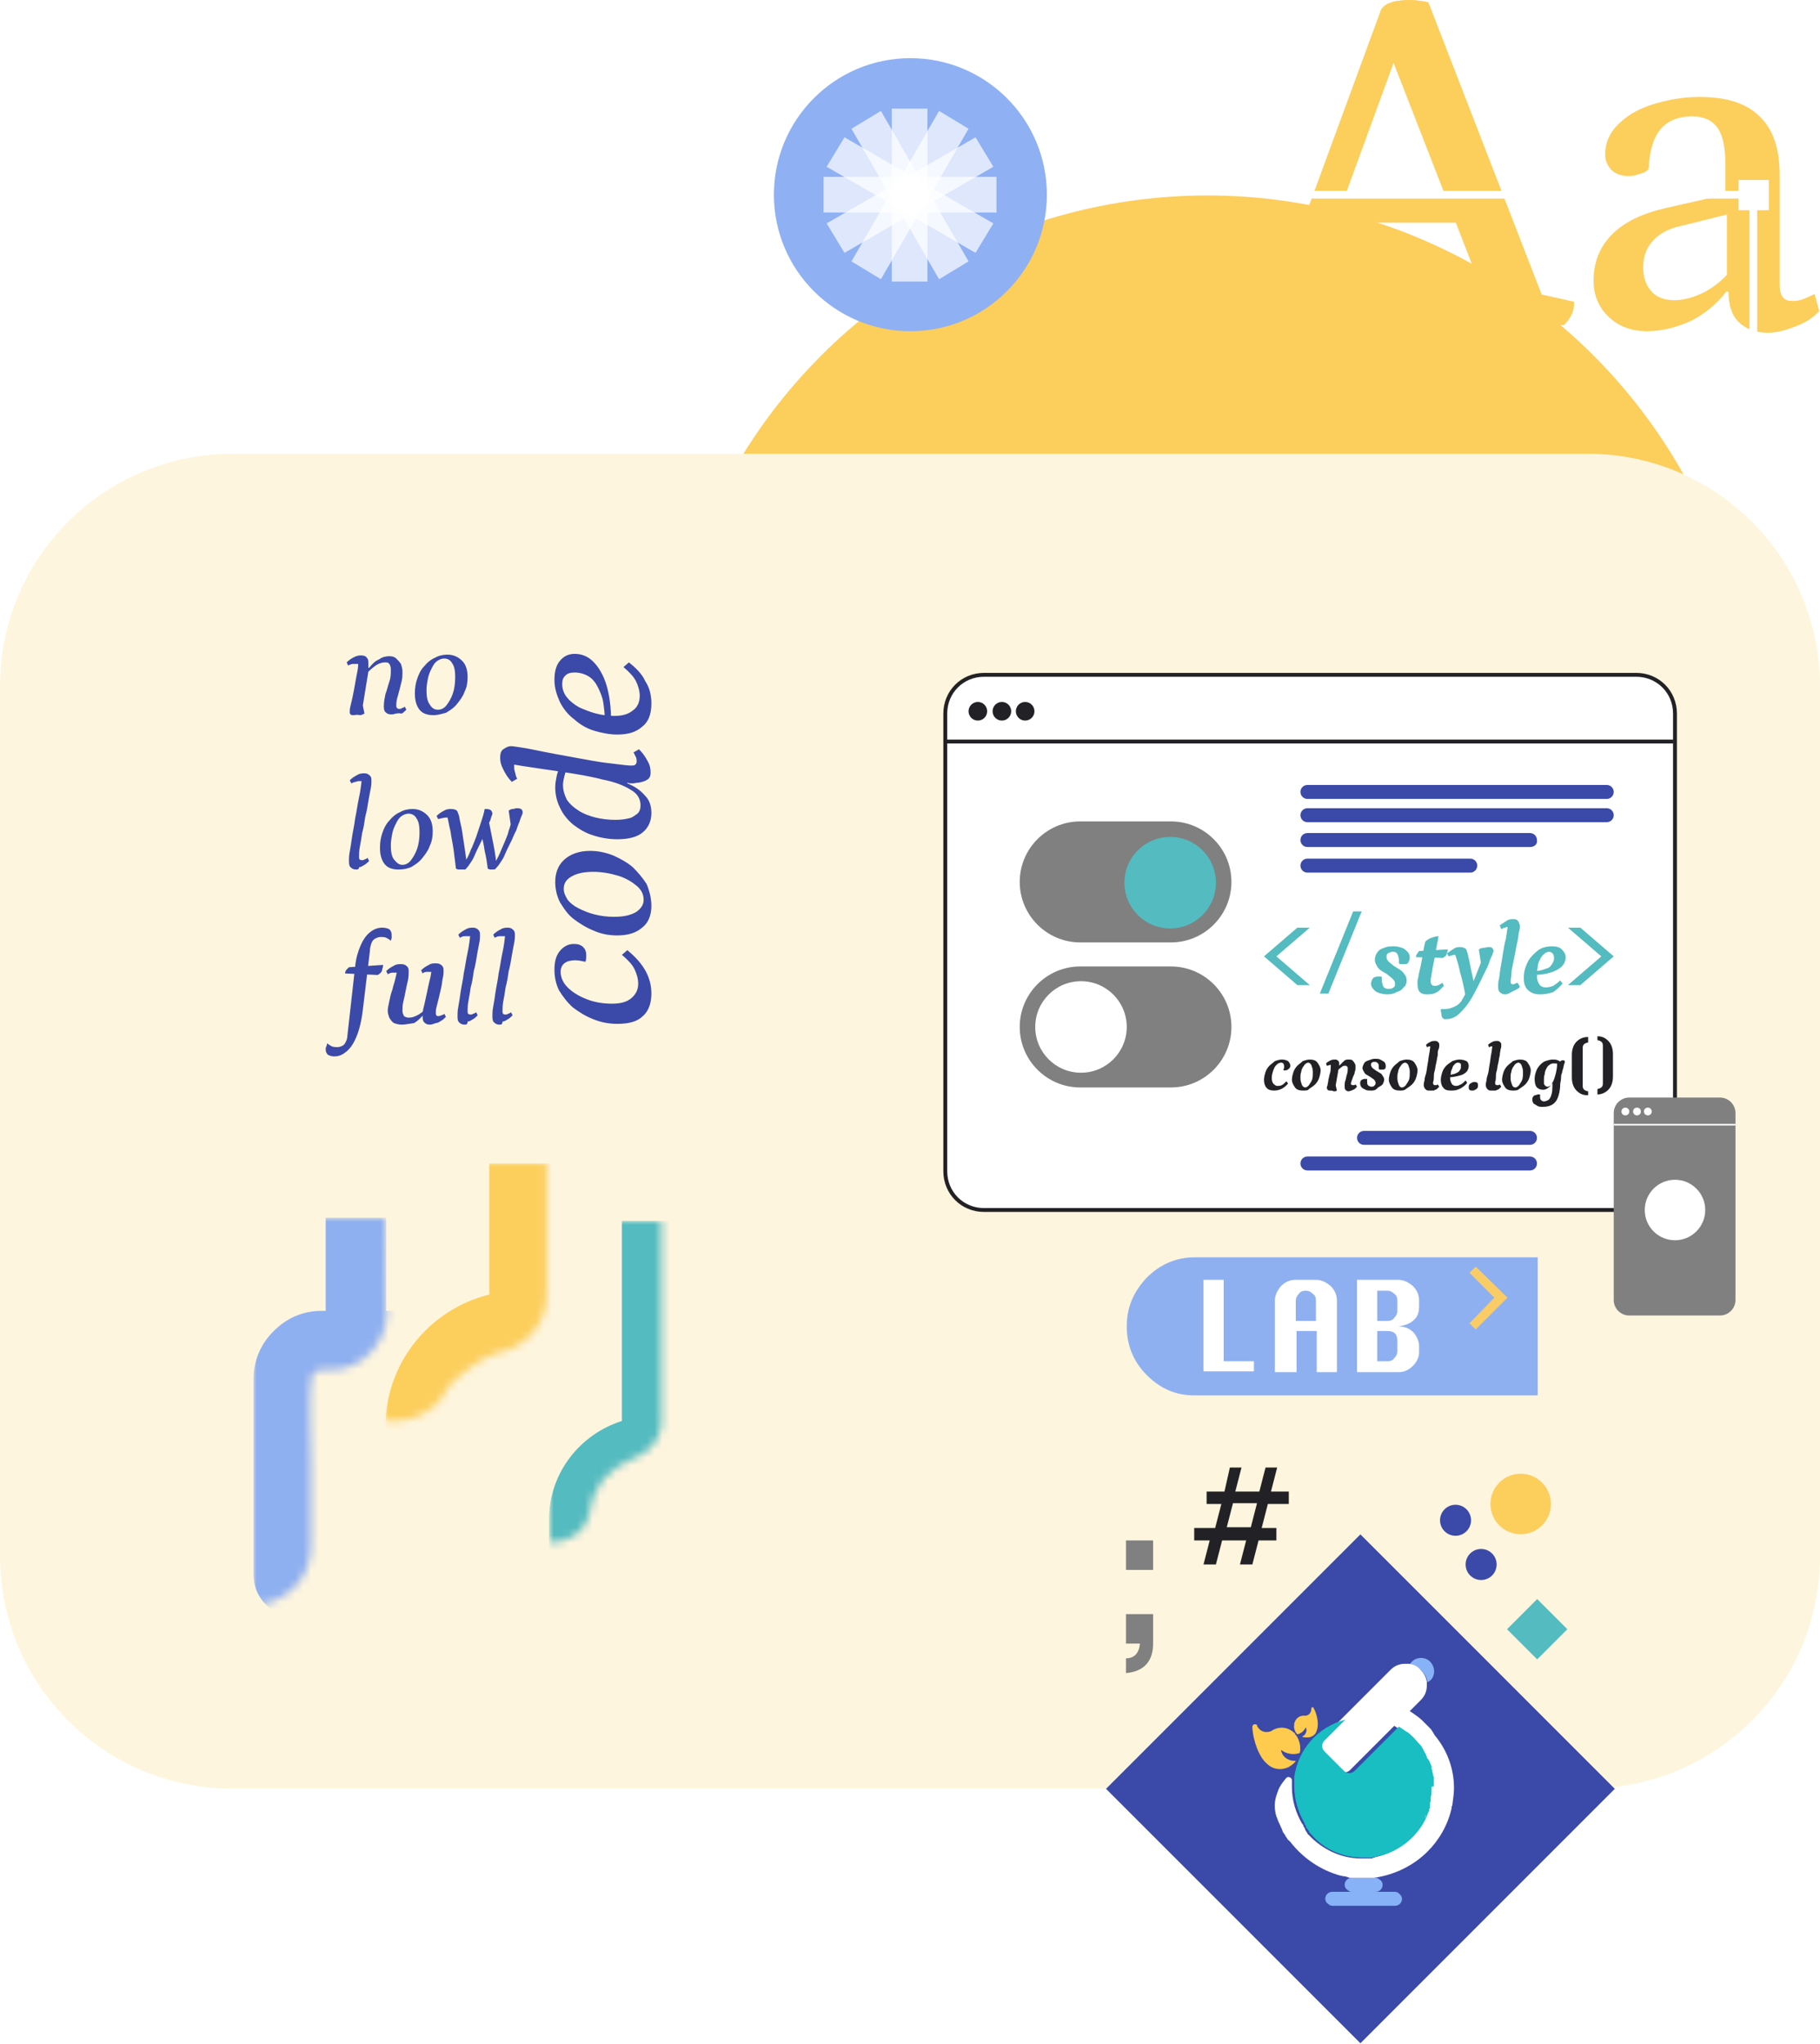 <?xml version="1.0" encoding="utf-8"?>
<!-- Generator: Adobe Illustrator 27.1.0, SVG Export Plug-In . SVG Version: 6.00 Build 0)  -->
<svg version="1.1" id="Calque_1" xmlns="http://www.w3.org/2000/svg" xmlns:xlink="http://www.w3.org/1999/xlink" x="0px" y="0px"
	 viewBox="0 0 234.7 263.5" style="enable-background:new 0 0 234.7 263.5;" xml:space="preserve">
<style type="text/css">
	.st0{fill:#FCCE5C;}
	.st1{fill:none;stroke:#FFFFFF;stroke-miterlimit:10;}
	.st2{fill:#FFFFFF;}
	.st3{fill:#8FB0F3;}
	.st4{opacity:0.7;fill:#FFFFFF;}
	.st5{opacity:0.2;fill:#FCCE5C;}
	.st6{fill:#FFFFFF;stroke:#222226;stroke-width:0.5;stroke-miterlimit:10;}
	.st7{fill:#3B49A8;}
	.st8{fill:#222226;}
	.st9{fill:none;stroke:#222226;stroke-width:0.5;stroke-miterlimit:10;}
	.st10{fill:#808080;}
	.st11{fill:none;stroke:#FFFFFF;stroke-width:0.2;stroke-miterlimit:10;}
	.st12{fill:#54BBC0;}
	.st13{fill:#8FB0F0;}
	.st14{fill:#FACC65;}
	.st15{filter:url(#Adobe_OpacityMaskFilter);}
	.st16{mask:url(#SVGID_1_);fill:#FCCE5C;}
	.st17{filter:url(#Adobe_OpacityMaskFilter_00000132068055424368521630000012100980848717414311_);}
	.st18{mask:url(#SVGID_00000064332344777514862970000003635060356827545007_);fill:#8FB0F0;}
	.st19{filter:url(#Adobe_OpacityMaskFilter_00000177445253883054165590000015425435976221942182_);}
	.st20{mask:url(#SVGID_00000021111295796199012290000009067736212476314802_);fill:#54BBC0;}
	.st21{fill:#FFCB4E;}
	.st22{fill:#87B2F7;}
	.st23{fill:#18BEC1;}
</style>
<g>
	<g>
		<path class="st0" d="M160.8,41.9c0-0.9,0.1-1.5,0.3-2c0.2-0.5,0.4-0.8,0.7-0.9l4.2-1.5l-2,2.1l14-38.1c0.1-0.4,0.4-0.7,0.9-1
			c0.5-0.2,1-0.4,1.5-0.4c0.5-0.1,1-0.1,1.4-0.1s0.8,0,1.2,0.1c0.4,0,0.8,0.1,1.2,0.2l15.2,39.2l-2.3-1.9l5.9,1.3
			c0,0.6-0.1,1.2-0.3,1.6c-0.2,0.4-0.5,0.9-1,1.4h-14.8c0-0.9,0.1-1.5,0.3-2c0.2-0.5,0.4-0.8,0.7-0.9l4.5-1.3l-0.5,1.7L178.7,5.5
			l2-0.1l-12.5,34.2l-0.3-2.2l6.3,1.4c0,0.6-0.1,1.2-0.3,1.6c-0.2,0.4-0.5,0.9-1.1,1.4H160.8z M170.9,28.7l0.8-3.6H188l0.9,3.6
			H170.9z"/>
		<path class="st0" d="M212.4,42.7c-2,0-3.6-0.6-4.9-1.8c-1.3-1.2-2-2.8-2-4.7c0-2.4,0.8-4.4,2.4-6c1.6-1.6,3.9-2.7,7-3.4l8.4-1.9
			l-0.8,0.8v-4.4c0-2.2-0.3-3.8-1-4.8c-0.7-1-1.8-1.5-3.3-1.5c-1.8,0-3.2,0.6-4.1,1.7c-0.9,1.1-1.4,2.8-1.5,5.1
			c-0.3,0.3-0.6,0.5-1.1,0.6c-0.5,0.2-1,0.3-1.5,0.3c-0.9,0-1.7-0.3-2.2-0.8c-0.5-0.5-0.8-1.2-0.8-2c0-1.4,0.5-2.7,1.6-3.8
			c1.1-1.1,2.5-2,4.4-2.6c1.9-0.6,3.9-1,6.2-1c3.4,0,6,0.8,7.7,2.5c1.7,1.6,2.6,4.1,2.6,7.5v14.1c0,0.8,0.1,1.3,0.4,1.7
			c0.3,0.4,0.7,0.5,1.3,0.5c0.5,0,1-0.1,1.5-0.3c0.5-0.2,0.9-0.4,1.3-0.6l0.6,2.2c-0.8,0.9-1.8,1.5-3.1,2s-2.4,0.8-3.5,0.8
			c-1.6,0-2.9-0.5-3.8-1.4c-0.9-0.9-1.3-2.2-1.3-3.9h-0.3c-1.2,1.6-2.8,2.9-4.6,3.8C216.2,42.2,214.3,42.7,212.4,42.7z M215.9,38.7
			c1.3,0,2.7-0.4,4-1.1c1.3-0.7,2.5-1.7,3.4-2.9l-0.6,1.5v-8.9l1,0.1l-6.8,1.7c-1.6,0.3-2.9,1-3.7,1.9c-0.9,0.9-1.3,2.1-1.3,3.5
			c0,1.3,0.4,2.4,1.1,3.1C213.6,38.3,214.6,38.7,215.9,38.7z"/>
	</g>
	<rect x="85.3" y="25.1" class="st1" width="140.8" height="140.8"/>
	<circle class="st0" cx="155.7" cy="95.6" r="70.4"/>
	<g>
		<rect x="83.4" y="23.2" class="st2" width="3.9" height="3.9"/>
	</g>
	<g>
		<rect x="224.2" y="23.2" class="st2" width="3.9" height="3.9"/>
	</g>
	<g>
		<circle class="st3" cx="117.4" cy="25.1" r="17.6"/>
		<g>
			<path class="st4" d="M119.6,14v11.2c0,0.6-0.2,1.1-0.7,1.6c-0.4,0.4-1,0.7-1.6,0.7c-0.6,0-1.1-0.2-1.6-0.7
				c-0.4-0.4-0.7-1-0.7-1.6V14H119.6z"/>
			<path class="st4" d="M124.9,16.6l-5.6,9.7c-0.3,0.5-0.7,0.9-1.3,1c-0.6,0.2-1.2,0.1-1.7-0.2c-0.5-0.3-0.9-0.8-1-1.4
				c-0.2-0.6-0.1-1.2,0.2-1.7l5.6-9.7L124.9,16.6z"/>
			<path class="st4" d="M128.1,21.5l-9.7,5.6c-0.5,0.3-1.1,0.4-1.7,0.2c-0.6-0.2-1.1-0.5-1.4-1c-0.3-0.5-0.4-1.1-0.2-1.7
				c0.2-0.6,0.5-1,1-1.3l9.7-5.6L128.1,21.5z"/>
			<path class="st4" d="M128.5,27.4h-11.2c-0.6,0-1.1-0.2-1.6-0.7c-0.4-0.4-0.7-1-0.7-1.6c0-0.6,0.2-1.1,0.7-1.6
				c0.4-0.4,1-0.7,1.6-0.7h11.2V27.4z"/>
			<path class="st4" d="M109.8,16.6l5.6,9.7c0.3,0.5,0.7,0.9,1.3,1c0.6,0.2,1.2,0.1,1.7-0.2c0.5-0.3,0.9-0.8,1-1.4
				c0.2-0.6,0.1-1.2-0.2-1.7l-5.6-9.7L109.8,16.6z"/>
			<path class="st4" d="M106.6,21.5l9.7,5.6c0.5,0.3,1.1,0.4,1.7,0.2c0.6-0.2,1.1-0.5,1.4-1c0.3-0.5,0.4-1.1,0.2-1.7
				c-0.2-0.6-0.5-1-1-1.3l-9.7-5.6L106.6,21.5z"/>
			<path class="st4" d="M106.2,27.4h11.2c0.6,0,1.1-0.2,1.6-0.7c0.4-0.4,0.7-1,0.7-1.6c0-0.6-0.2-1.1-0.7-1.6
				c-0.4-0.4-1-0.7-1.6-0.7h-11.2V27.4z"/>
			<path class="st4" d="M119.6,36.3V25.1c0-0.6-0.2-1.1-0.7-1.6c-0.4-0.4-1-0.7-1.6-0.7c-0.6,0-1.1,0.2-1.6,0.7
				c-0.4,0.4-0.7,1-0.7,1.6v11.2H119.6z"/>
			<path class="st4" d="M124.9,33.7l-5.6-9.7c-0.3-0.5-0.7-0.9-1.3-1c-0.6-0.2-1.2-0.1-1.7,0.2c-0.5,0.3-0.9,0.8-1,1.4
				c-0.2,0.6-0.1,1.2,0.2,1.7l5.6,9.7L124.9,33.7z"/>
			<path class="st4" d="M128.1,28.8l-9.7-5.6c-0.5-0.3-1.1-0.4-1.7-0.2c-0.6,0.2-1.1,0.5-1.4,1c-0.3,0.5-0.4,1.1-0.2,1.7
				c0.2,0.6,0.5,1,1,1.3l9.7,5.6L128.1,28.8z"/>
			<path class="st4" d="M109.8,33.7l5.6-9.7c0.3-0.5,0.7-0.9,1.3-1c0.6-0.2,1.2-0.1,1.7,0.2c0.5,0.3,0.9,0.8,1,1.4
				c0.2,0.6,0.1,1.2-0.2,1.7l-5.6,9.7L109.8,33.7z"/>
			<path class="st4" d="M106.6,28.8l9.7-5.6c0.5-0.3,1.1-0.4,1.7-0.2c0.6,0.2,1.1,0.5,1.4,1c0.3,0.5,0.4,1.1,0.2,1.7
				c-0.2,0.6-0.5,1-1,1.3l-9.7,5.6L106.6,28.8z"/>
		</g>
	</g>
	<g>
		<path class="st2" d="M204.7,230.6H30c-16.6,0-30-13.4-30-30V88.5c0-16.6,13.4-30,30-30h174.7c16.6,0,30,13.4,30,30v112.1
			C234.7,217.2,221.3,230.6,204.7,230.6z"/>
	</g>
	<path class="st5" d="M204.7,230.6H30c-16.6,0-30-13.4-30-30V88.5c0-16.6,13.4-30,30-30h174.7c16.6,0,30,13.4,30,30v112.1
		C234.7,217.2,221.3,230.6,204.7,230.6z"/>
	<path class="st6" d="M211,156h-84.1c-2.8,0-5-2.2-5-5V92c0-2.8,2.2-5,5-5H211c2.8,0,5,2.2,5,5v59C216,153.8,213.7,156,211,156z"/>
	<path class="st7" d="M45.6,92.2c-0.2,0-0.3,0-0.4-0.1c-0.1-0.1-0.1-0.2-0.1-0.3c0-0.2,0-0.4,0.1-0.8c0.1-0.4,0.2-0.8,0.3-1.3
		c0.1-0.5,0.2-1,0.3-1.6c0.1-0.6,0.2-1.1,0.3-1.6c0.1-0.5,0.1-1,0.1-1.4l0.4,0.6c0,0-0.1,0-0.2-0.1c-0.1,0-0.2,0-0.4,0
		c-0.2,0-0.3,0-0.5,0c-0.2,0-0.4,0.1-0.6,0.2l-0.2-0.4c0.3-0.3,0.6-0.5,1-0.7c0.4-0.2,0.7-0.2,0.9-0.2c0.3,0,0.6,0.1,0.7,0.3
		c0.2,0.2,0.2,0.4,0.2,0.7c0,0.1,0,0.2,0,0.3c0,0.1,0,0.2,0,0.3h0.1c0.4-0.5,0.8-0.9,1.3-1.1c0.4-0.3,0.9-0.4,1.3-0.4
		c0.4,0,0.7,0.1,0.9,0.3c0.2,0.2,0.4,0.4,0.6,0.7c0.1,0.3,0.2,0.6,0.2,1c0,0.4,0,0.8-0.1,1.2c-0.1,0.4-0.2,0.8-0.3,1.2
		c-0.1,0.4-0.2,0.7-0.3,1.1s-0.1,0.7-0.1,0.9c0,0.2,0.1,0.4,0.4,0.4c0.1,0,0.2,0,0.3-0.1c0.1,0,0.3-0.1,0.4-0.2l0.2,0.4
		c-0.2,0.2-0.4,0.4-0.6,0.5C51.4,91.9,51.2,92,51,92c-0.2,0.1-0.4,0.1-0.6,0.1c-0.3,0-0.5-0.1-0.7-0.3c-0.2-0.2-0.2-0.5-0.2-0.8
		c0-0.5,0.1-1,0.2-1.5c0.2-0.5,0.3-1,0.5-1.6c0.2-0.5,0.2-1.1,0.2-1.6c0-0.3-0.1-0.6-0.2-0.7c-0.1-0.2-0.3-0.2-0.6-0.2
		c-0.3,0-0.6,0.1-1,0.3c-0.3,0.2-0.7,0.5-1.1,0.9l-0.8,4.9l0-1l0.3,1.5c-0.2,0.1-0.4,0.2-0.6,0.2C46,92.1,45.8,92.2,45.6,92.2z
		 M55.9,92.2c-0.8,0-1.4-0.2-1.8-0.7c-0.4-0.5-0.6-1.2-0.6-2.1c0-0.7,0.1-1.3,0.3-1.9c0.2-0.6,0.5-1.2,0.9-1.6
		c0.4-0.5,0.9-0.9,1.4-1.1c0.5-0.3,1.1-0.4,1.6-0.4c0.8,0,1.4,0.3,1.9,0.8c0.5,0.5,0.7,1.2,0.7,2.1c0,0.7-0.1,1.3-0.4,1.9
		c-0.2,0.6-0.6,1.1-1,1.6c-0.4,0.5-0.9,0.8-1.4,1.1C57.1,92,56.5,92.2,55.9,92.2z M56.5,91.5c0.4,0,0.8-0.2,1.1-0.6
		c0.3-0.4,0.6-0.9,0.8-1.5c0.2-0.6,0.3-1.3,0.3-2.1c0-0.8-0.1-1.4-0.4-1.8c-0.2-0.4-0.6-0.6-1-0.6c-0.3,0-0.6,0.1-0.9,0.3
		c-0.3,0.2-0.5,0.5-0.7,0.9c-0.2,0.4-0.4,0.8-0.5,1.3c-0.1,0.5-0.2,1-0.2,1.6c0,0.8,0.1,1.4,0.4,1.8C55.7,91.3,56,91.5,56.5,91.5z
		 M45.9,112.1c-0.3,0-0.5-0.1-0.7-0.3c-0.2-0.2-0.2-0.5-0.2-0.9c0-0.2,0-0.6,0.1-1.1c0.1-0.5,0.2-1.2,0.3-1.9
		c0.1-0.7,0.3-1.5,0.4-2.4c0.2-0.9,0.3-1.8,0.5-2.7c0.2-0.9,0.3-1.8,0.4-2.7l0.3,0.7c-0.1,0-0.2-0.1-0.3-0.1c-0.1,0-0.2,0-0.3,0
		c-0.2,0-0.3,0-0.5,0.1c-0.2,0-0.4,0.1-0.6,0.2l-0.2-0.4c0.3-0.3,0.6-0.5,1-0.7c0.3-0.2,0.7-0.2,0.9-0.2c0.3,0,0.5,0.1,0.7,0.3
		c0.2,0.2,0.2,0.4,0.2,0.7c0,0.2,0,0.5-0.1,1c-0.1,0.5-0.2,1-0.3,1.6s-0.2,1.3-0.4,2c-0.1,0.7-0.2,1.4-0.4,2.1
		c-0.1,0.7-0.2,1.3-0.3,1.8c-0.1,0.5-0.1,1-0.1,1.3c0,0.3,0.1,0.4,0.4,0.4c0.1,0,0.2,0,0.3-0.1c0.1,0,0.3-0.1,0.4-0.2l0.2,0.4
		c-0.2,0.2-0.4,0.4-0.6,0.5c-0.2,0.1-0.4,0.3-0.7,0.3C46.3,112.1,46.1,112.1,45.9,112.1z M51.4,112.1c-0.8,0-1.4-0.2-1.8-0.7
		c-0.4-0.5-0.6-1.2-0.6-2.1c0-0.7,0.1-1.3,0.3-1.9c0.2-0.6,0.5-1.2,0.9-1.6c0.4-0.5,0.9-0.9,1.4-1.1c0.5-0.3,1.1-0.4,1.6-0.4
		c0.8,0,1.4,0.3,1.9,0.8c0.5,0.5,0.7,1.2,0.7,2.1c0,0.7-0.1,1.3-0.4,1.9c-0.2,0.6-0.6,1.1-1,1.6c-0.4,0.5-0.9,0.8-1.4,1.1
		C52.5,112,52,112.1,51.4,112.1z M51.9,111.5c0.4,0,0.8-0.2,1.1-0.6c0.3-0.4,0.6-0.9,0.8-1.5c0.2-0.6,0.3-1.3,0.3-2.1
		c0-0.8-0.1-1.4-0.4-1.8c-0.2-0.4-0.6-0.6-1-0.6c-0.3,0-0.6,0.1-0.9,0.3c-0.3,0.2-0.5,0.5-0.7,0.9c-0.2,0.4-0.4,0.8-0.5,1.3
		c-0.1,0.5-0.2,1-0.2,1.6c0,0.8,0.1,1.4,0.4,1.8C51.2,111.3,51.5,111.5,51.9,111.5z M59.4,112.1c-0.1,0-0.2,0-0.3,0
		c-0.1,0-0.2-0.1-0.3-0.1c-0.1-0.8-0.2-1.6-0.3-2.4c-0.1-0.8-0.3-1.6-0.4-2.4c-0.2-0.8-0.3-1.5-0.5-2.3l0.6,0.6
		c-0.1-0.1-0.3-0.1-0.6-0.1c-0.3,0-0.7,0.1-1.1,0.2l-0.2-0.4c0.3-0.3,0.6-0.5,1-0.7c0.3-0.2,0.7-0.2,0.9-0.2c0.3,0,0.6,0.1,0.7,0.2
		c0.1,0.1,0.2,0.4,0.3,0.7c0.1,0.7,0.3,1.3,0.4,2c0.1,0.7,0.2,1.4,0.3,2c0.1,0.7,0.2,1.4,0.3,2.1l-0.3,0c0.3-0.6,0.6-1.1,0.8-1.7
		c0.3-0.6,0.5-1.2,0.7-1.7c0.2-0.6,0.4-1.2,0.6-1.8c0.2-0.6,0.4-1.2,0.5-1.8c0.3,0,0.5,0,0.7,0.1c0.2,0.1,0.2,0.2,0.3,0.4
		c0,0.1,0,0.2-0.1,0.4c-0.1,0.2-0.1,0.5-0.3,0.8c-0.1,0.3-0.3,0.7-0.4,1.1c-0.2,0.4-0.4,0.8-0.6,1.3c-0.4,0.8-0.7,1.4-0.9,1.9
		c-0.2,0.5-0.5,0.9-0.7,1.2c-0.2,0.3-0.4,0.5-0.5,0.6C59.8,112.1,59.6,112.1,59.4,112.1z M63.5,112.1c-0.1,0-0.2,0-0.3,0
		c-0.1,0-0.2-0.1-0.3-0.1c-0.1-0.8-0.2-1.5-0.4-2.3c-0.1-0.8-0.3-1.6-0.5-2.4l0.9-2.1c0.2,1,0.4,2,0.6,3c0.2,1,0.4,2,0.5,3.1l-0.2,0
		c0.2-0.4,0.5-0.9,0.7-1.4c0.2-0.5,0.4-0.9,0.6-1.4c0.2-0.5,0.4-0.9,0.5-1.4c0.2-0.5,0.3-1,0.4-1.4l-0.1,0.9l-0.3-2.1
		c0.2-0.1,0.3-0.2,0.5-0.2c0.2,0,0.4-0.1,0.5-0.1c0.2,0,0.4,0,0.6,0.1c0.1,0.1,0.2,0.2,0.2,0.4c0,0.1,0,0.2-0.1,0.4
		c-0.1,0.2-0.2,0.5-0.3,0.8c-0.1,0.3-0.3,0.7-0.4,1.1c-0.2,0.4-0.4,0.8-0.6,1.3c-0.4,0.8-0.7,1.4-0.9,1.9c-0.2,0.5-0.5,0.9-0.7,1.2
		c-0.2,0.3-0.4,0.5-0.5,0.6C63.9,112.1,63.7,112.1,63.5,112.1z M43.1,136.2c-0.3,0-0.6-0.1-0.8-0.2c-0.2-0.2-0.3-0.4-0.3-0.7
		c0-0.1,0-0.3,0.1-0.4c0-0.1,0.1-0.3,0.1-0.4c0.2,0.2,0.4,0.3,0.6,0.4c0.2,0.1,0.5,0.1,0.7,0.1c0.3,0,0.5-0.1,0.7-0.2
		c0.2-0.1,0.3-0.3,0.4-0.5c0.1-0.2,0.2-0.5,0.2-0.8l1-8.9c0.1-1.1,0.4-2,0.7-2.7c0.3-0.7,0.7-1.3,1.2-1.7c0.5-0.4,1-0.6,1.6-0.6
		c0.4,0,0.7,0.1,0.9,0.2c0.2,0.2,0.3,0.4,0.3,0.7c0,0.1,0,0.3,0,0.4c0,0.1-0.1,0.3-0.1,0.4c-0.2-0.2-0.4-0.3-0.6-0.4
		c-0.2-0.1-0.5-0.1-0.7-0.1c-0.3,0-0.5,0.1-0.7,0.2c-0.2,0.1-0.4,0.3-0.5,0.6c-0.1,0.3-0.2,0.6-0.2,1l-0.9,7.5
		c-0.1,1-0.3,1.9-0.5,2.6c-0.2,0.7-0.5,1.4-0.8,1.9c-0.3,0.5-0.7,0.9-1,1.1C44,136.1,43.5,136.2,43.1,136.2z M48.7,125.7l-4.2-0.2
		c0-0.2,0.1-0.4,0.2-0.5c0.1-0.1,0.2-0.2,0.3-0.3l4.4-0.3c0,0.1,0,0.3-0.1,0.5c0,0.2-0.1,0.4-0.2,0.5
		C49,125.5,48.9,125.6,48.7,125.7z M51.8,132.1c-0.4,0-0.7-0.1-1-0.2c-0.3-0.2-0.4-0.4-0.6-0.7c-0.1-0.3-0.2-0.6-0.2-0.9
		c0-0.3,0.1-0.7,0.2-1.2c0.1-0.5,0.2-1,0.4-1.5c0.1-0.5,0.3-1,0.4-1.5c0.1-0.4,0.2-0.8,0.2-1.1l0.4,0.5c-0.1,0-0.1-0.1-0.2-0.1
		c-0.1,0-0.2,0-0.3,0c-0.2,0-0.4,0-0.5,0c-0.2,0-0.4,0.1-0.6,0.2l-0.2-0.4c0.3-0.3,0.6-0.5,1-0.7c0.3-0.2,0.6-0.2,0.9-0.2
		c0.4,0,0.6,0.1,0.8,0.3c0.2,0.2,0.2,0.4,0.2,0.7c0,0.3,0,0.6-0.1,1.1c-0.1,0.4-0.2,0.9-0.3,1.4c-0.1,0.5-0.2,1-0.3,1.4
		s-0.1,0.8-0.1,1.1c0,0.3,0.1,0.5,0.2,0.7c0.1,0.1,0.4,0.2,0.6,0.2c0.4,0,0.7-0.1,1.1-0.3c0.4-0.2,0.8-0.5,1.1-0.9l0.2,0.7h-0.4
		c-0.4,0.5-0.8,0.9-1.3,1.2C52.7,132,52.2,132.1,51.8,132.1z M55.4,132.1c-0.3,0-0.5-0.1-0.7-0.3c-0.2-0.2-0.2-0.5-0.2-0.9
		c0-0.2,0-0.5,0.1-0.9c0.1-0.4,0.2-0.8,0.3-1.3c0.1-0.5,0.2-0.9,0.3-1.4c0.1-0.5,0.2-0.9,0.3-1.3c0.1-0.4,0.1-0.8,0.2-1.1l0.4,0.5
		c-0.1,0-0.1-0.1-0.2-0.1c-0.1,0-0.2,0-0.4,0c-0.2,0-0.3,0-0.5,0c-0.2,0-0.4,0.1-0.5,0.2l-0.2-0.4c0.3-0.3,0.6-0.5,1-0.7
		c0.3-0.2,0.6-0.2,0.9-0.2c0.4,0,0.6,0.1,0.8,0.3c0.2,0.2,0.2,0.4,0.2,0.7c0,0.2,0,0.5-0.1,0.9c-0.1,0.4-0.1,0.8-0.2,1.2
		s-0.2,0.9-0.3,1.3c-0.1,0.4-0.2,0.8-0.3,1.2c-0.1,0.3-0.1,0.6-0.1,0.8c0,0.3,0.1,0.4,0.3,0.4c0.1,0,0.2,0,0.4-0.1
		c0.1,0,0.3-0.1,0.4-0.2l0.2,0.4c-0.2,0.2-0.4,0.4-0.6,0.5c-0.2,0.1-0.4,0.3-0.7,0.3C55.7,132.1,55.5,132.1,55.4,132.1z M59.9,132.1
		c-0.3,0-0.5-0.1-0.7-0.3c-0.2-0.2-0.2-0.5-0.2-0.9c0-0.2,0-0.6,0.1-1.1c0.1-0.5,0.2-1.2,0.3-1.9c0.1-0.7,0.3-1.5,0.4-2.4
		c0.2-0.9,0.3-1.8,0.5-2.7c0.2-0.9,0.3-1.8,0.4-2.7l0.3,0.7c-0.1,0-0.2-0.1-0.3-0.1c-0.1,0-0.2,0-0.3,0c-0.2,0-0.3,0-0.5,0
		c-0.2,0-0.4,0.1-0.6,0.2l-0.2-0.4c0.3-0.3,0.6-0.5,1-0.7c0.3-0.2,0.7-0.2,0.9-0.2c0.3,0,0.5,0.1,0.7,0.3c0.2,0.2,0.2,0.4,0.2,0.7
		c0,0.2,0,0.5-0.1,1c-0.1,0.5-0.2,1-0.3,1.6s-0.2,1.3-0.4,2c-0.1,0.7-0.2,1.4-0.4,2.1c-0.1,0.7-0.2,1.3-0.3,1.8
		c-0.1,0.5-0.1,1-0.1,1.3c0,0.3,0.1,0.4,0.4,0.4c0.1,0,0.2,0,0.3-0.1c0.1,0,0.3-0.1,0.4-0.2l0.2,0.4c-0.2,0.2-0.4,0.4-0.6,0.5
		c-0.2,0.1-0.4,0.3-0.7,0.3C60.3,132.1,60.1,132.1,59.9,132.1z M64.4,132.1c-0.3,0-0.5-0.1-0.7-0.3c-0.2-0.2-0.2-0.5-0.2-0.9
		c0-0.2,0-0.6,0.1-1.1c0.1-0.5,0.2-1.2,0.3-1.9c0.1-0.7,0.3-1.5,0.4-2.4c0.2-0.9,0.3-1.8,0.5-2.7c0.2-0.9,0.3-1.8,0.4-2.7l0.3,0.7
		c-0.1,0-0.2-0.1-0.3-0.1c-0.1,0-0.2,0-0.3,0c-0.2,0-0.3,0-0.5,0c-0.2,0-0.4,0.1-0.6,0.2l-0.2-0.4c0.3-0.3,0.6-0.5,1-0.7
		c0.3-0.2,0.7-0.2,0.9-0.2c0.3,0,0.5,0.1,0.7,0.3c0.2,0.2,0.2,0.4,0.2,0.7c0,0.2,0,0.5-0.1,1c-0.1,0.5-0.2,1-0.3,1.6
		c-0.1,0.6-0.2,1.3-0.4,2c-0.1,0.7-0.2,1.4-0.4,2.1c-0.1,0.7-0.2,1.3-0.3,1.8c-0.1,0.5-0.1,1-0.1,1.3c0,0.3,0.1,0.4,0.4,0.4
		c0.1,0,0.2,0,0.3-0.1c0.1,0,0.3-0.1,0.4-0.2l0.2,0.4c-0.2,0.2-0.4,0.4-0.6,0.5c-0.2,0.1-0.4,0.3-0.7,0.3
		C64.8,132.1,64.6,132.1,64.4,132.1z M84,128.1c0,1.3-0.4,2.3-1.1,2.9c-0.7,0.7-1.8,1-3.3,1c-1.1,0-2.1-0.2-3.1-0.6
		c-1-0.4-1.8-0.9-2.6-1.5c-0.7-0.6-1.3-1.4-1.8-2.2c-0.4-0.8-0.6-1.7-0.6-2.7c0-1,0.2-1.8,0.7-2.4c0.5-0.6,1.1-0.9,1.8-0.9
		c0.5,0,0.9,0.1,1.2,0.4c0.3,0.3,0.4,0.6,0.4,1.1c0,0.2,0,0.5-0.1,0.8c-0.5-0.1-0.9-0.2-1.3-0.2c-1.2,0-1.9,0.5-1.9,1.5
		c0,0.7,0.3,1.4,0.9,2c0.6,0.6,1.4,1.1,2.4,1.5c1,0.4,2.1,0.6,3.3,0.6c1.1,0,1.9-0.2,2.5-0.7c0.6-0.5,0.9-1.1,0.9-1.9
		c0-0.6-0.2-1.3-0.5-1.9c-0.3-0.6-0.9-1.2-1.6-1.8l0.7-0.6C83.1,124.3,84,126.1,84,128.1z M84,116.8c0,1.2-0.4,2.2-1.2,2.8
		c-0.8,0.7-1.9,1-3.2,1c-1.1,0-2.1-0.2-3-0.6c-1-0.4-1.8-0.9-2.6-1.5c-0.8-0.6-1.3-1.4-1.8-2.2c-0.4-0.8-0.6-1.7-0.6-2.6
		c0-1.2,0.4-2.2,1.2-2.9c0.8-0.7,1.9-1.1,3.3-1.1c1,0,2,0.2,3,0.6c0.9,0.4,1.8,0.9,2.5,1.5c0.7,0.7,1.3,1.4,1.8,2.2
		C83.8,115,84,115.9,84,116.8z M83,116c0-0.7-0.3-1.3-0.9-1.8c-0.6-0.5-1.4-1-2.4-1.3c-1-0.3-2.1-0.5-3.2-0.5
		c-1.2,0-2.1,0.2-2.8,0.6c-0.7,0.4-1,0.9-1,1.6c0,0.5,0.2,0.9,0.5,1.4c0.3,0.4,0.8,0.8,1.4,1.1c0.6,0.3,1.3,0.6,2.1,0.8
		c0.8,0.2,1.6,0.3,2.5,0.3c1.2,0,2.1-0.2,2.8-0.6C82.6,117.2,83,116.7,83,116z M84,104.8c0,1.1-0.4,1.9-1.1,2.5
		c-0.7,0.6-1.8,0.9-3.3,0.9c-1.1,0-2.2-0.2-3.1-0.5c-1-0.3-1.8-0.8-2.6-1.4c-0.7-0.6-1.3-1.3-1.7-2.2c-0.4-0.8-0.6-1.7-0.6-2.6
		c0-0.5,0.1-1,0.2-1.5c0.1-0.5,0.3-0.9,0.6-1.3l0.8,0.2c-0.2,0.4-0.3,0.7-0.4,1.1c-0.1,0.4-0.2,0.8-0.2,1.2c0,0.7,0.2,1.3,0.5,1.9
		c0.4,0.6,0.9,1,1.5,1.4c0.6,0.4,1.4,0.7,2.2,0.9c0.8,0.2,1.7,0.3,2.6,0.3c0.7,0,1.3-0.1,1.7-0.2c0.5-0.1,0.8-0.4,1.1-0.6
		c0.3-0.3,0.4-0.6,0.4-1.1c0-0.8-0.4-1.5-1.3-2c-0.8-0.5-2-1-3.6-1.3c-1.5-0.4-3.3-0.7-5.3-1c-2-0.3-4.2-0.6-6.6-1l0.6-0.7
		c-0.1,0.1-0.1,0.3-0.1,0.4c0,0.2,0,0.3,0,0.5c0,0.3,0,0.5,0.1,0.8c0.1,0.3,0.1,0.6,0.3,0.9l-0.7,0.4c-0.5-0.5-0.8-1-1.1-1.6
		c-0.3-0.6-0.4-1-0.4-1.5c0-0.5,0.1-0.9,0.4-1.1c0.3-0.2,0.6-0.4,1-0.4c0.3,0,0.8,0.1,1.5,0.2c0.7,0.1,1.6,0.3,2.6,0.5
		c1,0.2,2.1,0.4,3.2,0.6c1.1,0.2,2.2,0.4,3.3,0.6c1.1,0.2,2.1,0.3,2.9,0.4c0.9,0.1,1.5,0.2,2,0.2c0.2,0,0.4,0,0.5-0.1
		c0.1-0.1,0.2-0.2,0.2-0.4c0-0.2,0-0.4-0.1-0.6c-0.1-0.2-0.2-0.4-0.3-0.6l0.7-0.4c0.4,0.4,0.8,0.9,1.1,1.5c0.3,0.5,0.4,1,0.4,1.5
		c0,0.4-0.1,0.7-0.4,0.9c-0.3,0.2-0.6,0.3-1.1,0.4c-0.3,0-0.6,0.1-0.8,0.1c-0.3,0-0.5,0-0.7-0.1v0.1c1,0.4,1.7,0.9,2.3,1.6
		C83.8,103.2,84,104,84,104.8z M84,90.7c0,1.4-0.4,2.4-1.2,3c-0.8,0.7-1.8,1-3.2,1c-1,0-2-0.2-3-0.5c-1-0.3-1.8-0.8-2.6-1.5
		c-0.8-0.6-1.4-1.4-1.8-2.2c-0.4-0.9-0.7-1.8-0.7-2.8c0-1.1,0.2-1.9,0.7-2.5c0.5-0.6,1.1-0.9,1.9-0.9c0.9,0,1.7,0.3,2.4,1
		c0.7,0.7,1.3,1.7,1.7,3c0.4,1.3,0.6,2.9,0.6,4.7L78,92.9c0-0.8-0.1-1.6-0.2-2.3c-0.1-0.7-0.4-1.4-0.7-2c-0.3-0.6-0.7-1.1-1.2-1.4
		c-0.5-0.3-1.1-0.5-1.8-0.5c-0.5,0-0.9,0.1-1.2,0.4c-0.3,0.3-0.4,0.6-0.4,1.1c0,0.6,0.2,1.2,0.6,1.7c0.4,0.5,0.9,0.9,1.6,1.3
		c0.7,0.3,1.4,0.6,2.2,0.8c0.8,0.2,1.6,0.3,2.3,0.3c1,0,1.8-0.2,2.4-0.7c0.6-0.4,0.9-1.1,0.9-1.9c0-0.6-0.2-1.3-0.5-1.9
		c-0.3-0.6-0.9-1.2-1.6-1.8l0.7-0.6c0.9,0.7,1.7,1.5,2.1,2.4C83.8,88.7,84,89.7,84,90.7z"/>
	<path class="st8" d="M158.6,189.2h1.5l-0.8,3.1h3.1l0.8-3.1h1.5l-0.8,3.1h2.3v1.6h-2.7l-0.8,3.1h1.9v1.6h-2.3l-0.8,3.1h-1.6
		l0.8-3.1h-3.1l-0.8,3.1h-1.6l0.8-3.1H154v-1.6h2.7l0.8-3.1h-1.9v-1.6h2.3L158.6,189.2z M159,193.8l-0.8,3.1h3.1l0.8-3.1H159z"/>
	<g>
		<circle class="st8" cx="129.2" cy="91.7" r="1.2"/>
		<circle class="st8" cx="132.2" cy="91.7" r="1.2"/>
		<circle class="st8" cx="126.1" cy="91.7" r="1.2"/>
	</g>
	<line class="st9" x1="122" y1="95.6" x2="215.8" y2="95.6"/>
	<g>
		<path class="st10" d="M208.1,167.6v-24.1c0-1.1,0.9-2,2-2h11.7c1.1,0,2,0.9,2,2v24.1c0,1.1-0.9,2-2,2h-11.7
			C209,169.6,208.1,168.7,208.1,167.6z"/>
		<circle class="st2" cx="216" cy="156" r="3.9"/>
		<g>
			<circle class="st2" cx="211.1" cy="143.3" r="0.5"/>
			<circle class="st2" cx="212.5" cy="143.3" r="0.5"/>
			<circle class="st2" cx="209.6" cy="143.3" r="0.5"/>
		</g>
		<line class="st11" x1="208.1" y1="145" x2="223.8" y2="145"/>
	</g>
	<g>
		<path class="st10" d="M139.3,105.9H151c4.3,0,7.8,3.5,7.8,7.8v0c0,4.3-3.5,7.8-7.8,7.8h-11.7c-4.3,0-7.8-3.5-7.8-7.8v0
			C131.5,109.4,135,105.9,139.3,105.9z"/>
		<circle class="st12" cx="150.9" cy="113.8" r="5.9"/>
	</g>
	<g>
		<path class="st10" d="M151,140.2h-11.7c-4.3,0-7.8-3.5-7.8-7.8v0c0-4.3,3.5-7.8,7.8-7.8H151c4.3,0,7.8,3.5,7.8,7.8v0
			C158.8,136.7,155.3,140.2,151,140.2z"/>
		<g>
			<circle class="st2" cx="139.4" cy="132.4" r="5.9"/>
		</g>
	</g>
	<path class="st12" d="M163,123.3l4.3-3.7h1.6l-4.3,3.7l4.3,3.7h-1.6L163,123.3z M170.2,128.1l4.3-10.6h1.1l-4.3,10.6H170.2z
		 M178.9,128.2c-0.4,0-0.8-0.1-1.1-0.2c-0.3-0.1-0.6-0.3-0.7-0.5c-0.2-0.2-0.3-0.4-0.3-0.7c0-0.2,0.1-0.4,0.2-0.6s0.4-0.3,0.7-0.3
		c0.1,0,0.2,0,0.3,0c0.1,0,0.2,0,0.2,0.1c0,0.1,0,0.1,0,0.2s0,0.1,0,0.2c0,0.3,0.1,0.6,0.2,0.8s0.4,0.3,0.7,0.3
		c0.3,0,0.5-0.1,0.6-0.2c0.2-0.1,0.2-0.3,0.2-0.5c0-0.2-0.1-0.4-0.3-0.6c-0.2-0.2-0.4-0.3-0.6-0.5s-0.5-0.3-0.8-0.5
		c-0.3-0.2-0.5-0.4-0.6-0.6s-0.3-0.5-0.3-0.8c0-0.4,0.1-0.7,0.3-1c0.2-0.3,0.5-0.5,0.9-0.6c0.4-0.2,0.8-0.2,1.3-0.2
		c0.4,0,0.7,0.1,1,0.2c0.3,0.1,0.5,0.3,0.7,0.5c0.2,0.2,0.3,0.5,0.3,0.8c0,0.2-0.1,0.4-0.2,0.6s-0.3,0.2-0.6,0.2c-0.1,0-0.2,0-0.3,0
		c-0.1,0-0.2,0-0.3-0.1c0-0.1,0-0.1,0-0.2c0-0.1,0-0.1,0-0.2c0-0.3-0.1-0.6-0.2-0.8c-0.1-0.2-0.3-0.3-0.6-0.3
		c-0.2,0-0.4,0.1-0.6,0.2c-0.2,0.1-0.2,0.3-0.2,0.5c0,0.2,0.1,0.4,0.3,0.6c0.2,0.2,0.4,0.3,0.6,0.5c0.3,0.2,0.5,0.3,0.8,0.5
		c0.3,0.2,0.5,0.4,0.6,0.6c0.2,0.2,0.3,0.5,0.3,0.8c0,0.3-0.1,0.7-0.4,0.9c-0.2,0.3-0.5,0.5-0.9,0.6
		C179.8,128.1,179.3,128.2,178.9,128.2z M186.1,123.5l-3.5-0.1c0-0.2,0.1-0.4,0.2-0.5c0.1-0.2,0.2-0.3,0.3-0.3l3.6-0.2
		c0,0.1,0,0.3-0.1,0.4c0,0.2-0.1,0.3-0.2,0.5C186.3,123.3,186.2,123.4,186.1,123.5z M184,128.2c-0.4,0-0.7-0.1-0.9-0.3
		c-0.2-0.2-0.3-0.5-0.3-1c0-0.1,0-0.2,0-0.3s0-0.3,0.1-0.6c0-0.2,0.1-0.6,0.2-1c0.1-0.4,0.2-0.9,0.3-1.5c0.1-0.6,0.2-1.3,0.4-2.1
		c0.2-0.2,0.5-0.4,0.8-0.5c0.3-0.1,0.6-0.2,0.9-0.2c-0.1,0.8-0.3,1.5-0.4,2.2c-0.1,0.6-0.2,1.2-0.3,1.6c-0.1,0.5-0.1,0.8-0.2,1.1
		c0,0.3-0.1,0.5-0.1,0.7c0,0.2,0,0.3,0,0.3c0,0.3,0.2,0.5,0.5,0.5c0.2,0,0.3,0,0.5-0.1c0.2-0.1,0.4-0.2,0.5-0.3l0.2,0.4
		c-0.2,0.2-0.4,0.4-0.6,0.6c-0.2,0.2-0.5,0.3-0.7,0.4C184.5,128.2,184.3,128.2,184,128.2z M186.4,131.4c-0.1,0-0.2,0-0.3-0.1
		s-0.2-0.2-0.2-0.4c0-0.2-0.1-0.4-0.1-0.8c0.5,0,0.9,0,1.2-0.1c0.3-0.1,0.6-0.2,0.9-0.4c0.3-0.2,0.5-0.4,0.7-0.8
		c0.2-0.3,0.4-0.7,0.6-1.2l-0.2,0.9c-0.2-1.1-0.4-2.1-0.7-3.1c-0.2-1-0.5-1.9-0.8-2.8l0.7,0.6c-0.1,0-0.1-0.1-0.2-0.1
		c-0.1,0-0.2,0-0.3,0c-0.3,0-0.6,0.1-0.9,0.2l-0.2-0.4c0.3-0.2,0.6-0.4,0.9-0.6s0.6-0.2,0.8-0.2c0.3,0,0.5,0.1,0.7,0.2
		c0.1,0.1,0.2,0.4,0.3,0.8c0.1,0.4,0.2,0.9,0.3,1.4c0.1,0.5,0.2,1,0.3,1.4s0.2,1,0.3,1.5l-0.8,0.4c0.3-0.5,0.5-1,0.7-1.5
		s0.4-1,0.6-1.5s0.4-1,0.5-1.6l-0.2,1.1l-0.3-1.9c0.2-0.1,0.3-0.2,0.6-0.2s0.4-0.1,0.6-0.1c0.2,0,0.4,0,0.5,0.1s0.2,0.2,0.2,0.4
		c0,0.1,0,0.1-0.1,0.3c0,0.1-0.1,0.3-0.2,0.5s-0.2,0.5-0.3,0.8c-0.1,0.3-0.3,0.7-0.5,1.1c-0.5,1-0.9,1.9-1.3,2.6
		c-0.4,0.8-0.8,1.4-1.2,1.9s-0.8,0.9-1.2,1.2C187.3,131.3,186.9,131.4,186.4,131.4z M194.1,128.2c-0.3,0-0.5-0.1-0.7-0.3
		s-0.2-0.4-0.2-0.8c0-0.2,0-0.5,0.1-0.9c0.1-0.4,0.1-0.9,0.2-1.4s0.2-1.1,0.3-1.8c0.1-0.6,0.2-1.3,0.4-2c0.1-0.7,0.2-1.3,0.3-2
		l0.6,0.6c-0.1,0-0.1-0.1-0.2-0.1c-0.1,0-0.2,0-0.3,0c-0.2,0-0.3,0-0.5,0.1c-0.2,0-0.3,0.1-0.5,0.2l-0.2-0.5
		c0.3-0.2,0.6-0.4,0.9-0.6s0.6-0.2,0.9-0.2c0.3,0,0.5,0.1,0.6,0.3c0.1,0.2,0.2,0.4,0.2,0.6c0,0.1,0,0.4-0.1,0.7
		c-0.1,0.3-0.1,0.8-0.2,1.2s-0.2,1-0.3,1.5c-0.1,0.5-0.2,1-0.3,1.5c-0.1,0.5-0.2,0.9-0.2,1.3s-0.1,0.7-0.1,0.9
		c0,0.3,0.1,0.4,0.3,0.4c0.1,0,0.2,0,0.3-0.1c0.1,0,0.2-0.1,0.3-0.1l0.3,0.5c-0.1,0.2-0.3,0.3-0.5,0.4c-0.2,0.1-0.4,0.2-0.6,0.3
		C194.4,128.2,194.2,128.2,194.1,128.2z M198.6,128.2c-0.7,0-1.2-0.2-1.6-0.6c-0.4-0.4-0.5-0.9-0.5-1.6c0-0.5,0.1-1,0.3-1.5
		s0.4-0.9,0.8-1.3s0.7-0.7,1.1-0.9s0.9-0.3,1.4-0.3c0.6,0,1,0.1,1.3,0.4s0.5,0.6,0.5,1c0,0.5-0.2,0.9-0.5,1.2
		c-0.3,0.3-0.8,0.6-1.5,0.8c-0.6,0.2-1.4,0.3-2.3,0.3l0-0.5c0.4,0,0.7,0,1.1-0.1s0.6-0.2,0.9-0.3s0.4-0.3,0.6-0.6s0.2-0.5,0.2-0.8
		c0-0.2-0.1-0.4-0.2-0.5c-0.1-0.1-0.3-0.2-0.4-0.2c-0.2,0-0.5,0.1-0.7,0.3c-0.2,0.2-0.4,0.4-0.5,0.7c-0.2,0.3-0.3,0.6-0.3,1
		c-0.1,0.4-0.1,0.7-0.1,1.1c0,0.5,0.1,0.8,0.3,1.1c0.2,0.3,0.5,0.4,0.9,0.4c0.3,0,0.6-0.1,0.9-0.2c0.3-0.2,0.6-0.4,0.9-0.7l0.3,0.4
		c-0.4,0.5-0.8,0.8-1.2,1.1C199.7,128.1,199.2,128.2,198.6,128.2z M208.1,123.3l-4.3,3.7h-1.6l4.3-3.7l-4.3-3.7h1.6L208.1,123.3z"/>
	<path class="st7" d="M207.2,103h-38.6c-0.5,0-0.9-0.4-0.9-0.9l0,0c0-0.5,0.4-0.9,0.9-0.9h38.6c0.5,0,0.9,0.4,0.9,0.9l0,0
		C208.1,102.6,207.7,103,207.2,103z"/>
	<path class="st7" d="M207.2,106h-38.6c-0.5,0-0.9-0.4-0.9-0.9l0,0c0-0.5,0.4-0.9,0.9-0.9h38.6c0.5,0,0.9,0.4,0.9,0.9l0,0
		C208.1,105.6,207.7,106,207.2,106z"/>
	<path class="st7" d="M197.3,109.2h-28.7c-0.5,0-0.9-0.4-0.9-0.9l0,0c0-0.5,0.4-0.9,0.9-0.9h28.7c0.5,0,0.9,0.4,0.9,0.9l0,0
		C198.3,108.8,197.9,109.2,197.3,109.2z"/>
	<path class="st7" d="M189.6,112.5h-21c-0.5,0-0.9-0.4-0.9-0.9v0c0-0.5,0.4-0.9,0.9-0.9h21c0.5,0,0.9,0.4,0.9,0.9v0
		C190.5,112.1,190.1,112.5,189.6,112.5z"/>
	<path class="st7" d="M168.6,149.1h28.7c0.5,0,0.9,0.4,0.9,0.9v0c0,0.5-0.4,0.9-0.9,0.9h-28.7c-0.5,0-0.9-0.4-0.9-0.9v0
		C167.7,149.5,168.1,149.1,168.6,149.1z"/>
	<path class="st7" d="M175.9,145.8h21.4c0.5,0,0.9,0.4,0.9,0.9l0,0c0,0.5-0.4,0.9-0.9,0.9h-21.4c-0.5,0-0.9-0.4-0.9-0.9l0,0
		C175,146.2,175.4,145.8,175.9,145.8z"/>
	
		<rect x="152.3" y="207.4" transform="matrix(0.707 -0.707 0.707 0.707 -111.679 191.669)" class="st7" width="46.4" height="46.4"/>
	
		<rect x="195.5" y="207.3" transform="matrix(0.707 -0.707 0.707 0.707 -90.438 201.705)" class="st12" width="5.5" height="5.5"/>
	<path class="st8" d="M164.3,140.6c-0.4,0-0.8-0.1-1-0.4c-0.2-0.2-0.3-0.6-0.3-1c0-0.3,0.1-0.7,0.2-1c0.1-0.3,0.3-0.6,0.5-0.8
		c0.2-0.2,0.5-0.4,0.7-0.6c0.3-0.1,0.6-0.2,0.9-0.2c0.4,0,0.6,0.1,0.8,0.2c0.2,0.2,0.3,0.4,0.3,0.6c0,0.2-0.1,0.3-0.2,0.4
		c-0.1,0.1-0.3,0.2-0.4,0.2c-0.1,0-0.2,0-0.3,0c0-0.1,0.1-0.3,0.1-0.4c0-0.4-0.1-0.6-0.4-0.6c-0.2,0-0.4,0.1-0.6,0.3
		c-0.2,0.2-0.3,0.4-0.4,0.7s-0.2,0.6-0.2,1c0,0.3,0.1,0.6,0.2,0.7s0.3,0.3,0.5,0.3c0.2,0,0.4,0,0.6-0.1s0.4-0.3,0.6-0.5l0.2,0.3
		C165.6,140.3,165,140.6,164.3,140.6z M168,140.6c-0.4,0-0.8-0.1-1-0.4c-0.2-0.3-0.4-0.6-0.4-1c0-0.3,0.1-0.7,0.2-1
		c0.1-0.3,0.3-0.6,0.5-0.8c0.2-0.2,0.5-0.4,0.7-0.6c0.3-0.1,0.6-0.2,0.9-0.2c0.4,0,0.8,0.1,1,0.4c0.2,0.3,0.4,0.6,0.4,1
		c0,0.3-0.1,0.7-0.2,1c-0.1,0.3-0.3,0.6-0.5,0.8c-0.2,0.2-0.5,0.4-0.8,0.6C168.7,140.6,168.4,140.6,168,140.6z M168.3,140.2
		c0.2,0,0.3-0.1,0.5-0.3c0.1-0.2,0.3-0.4,0.4-0.7c0.1-0.3,0.1-0.6,0.1-1c0-0.4-0.1-0.6-0.2-0.9c-0.1-0.2-0.3-0.3-0.4-0.3
		c-0.1,0-0.3,0.1-0.4,0.2c-0.1,0.1-0.2,0.3-0.3,0.4c-0.1,0.2-0.2,0.4-0.2,0.6c-0.1,0.2-0.1,0.5-0.1,0.8c0,0.4,0.1,0.6,0.2,0.9
		C168,140.1,168.2,140.2,168.3,140.2z M171.5,140.6c-0.1,0-0.2,0-0.3-0.1c0-0.1-0.1-0.1-0.1-0.2s0-0.2,0.1-0.4
		c0-0.2,0.1-0.4,0.1-0.7c0.1-0.3,0.1-0.5,0.2-0.8c0.1-0.3,0.1-0.5,0.1-0.8c0-0.3,0.1-0.5,0.1-0.7l0.4,0.4c0,0-0.1,0-0.1,0
		c-0.1,0-0.1,0-0.2,0c-0.1,0-0.2,0-0.3,0c-0.1,0-0.2,0.1-0.4,0.1l-0.1-0.3c0.2-0.2,0.4-0.3,0.6-0.4s0.4-0.1,0.6-0.1
		c0.2,0,0.3,0.1,0.4,0.2c0.1,0.1,0.1,0.2,0.1,0.4c0,0,0,0.1,0,0.1s0,0.1,0,0.1h0c0.2-0.2,0.4-0.4,0.6-0.6s0.4-0.2,0.6-0.2
		s0.4,0,0.5,0.1c0.1,0.1,0.2,0.2,0.3,0.4c0.1,0.1,0.1,0.3,0.1,0.5c0,0.2,0,0.4-0.1,0.6c0,0.2-0.1,0.4-0.2,0.6
		c-0.1,0.2-0.1,0.4-0.2,0.5c0,0.2-0.1,0.3-0.1,0.4c0,0.1,0.1,0.2,0.2,0.2c0,0,0.1,0,0.2,0c0.1,0,0.1,0,0.2-0.1l0.2,0.3
		c-0.1,0.1-0.2,0.2-0.3,0.3c-0.1,0.1-0.3,0.1-0.4,0.2c-0.1,0-0.3,0.1-0.4,0.1c-0.2,0-0.3-0.1-0.4-0.2s-0.1-0.3-0.1-0.5
		c0-0.2,0-0.5,0.1-0.7c0.1-0.3,0.1-0.5,0.2-0.8s0.1-0.5,0.1-0.7c0-0.1,0-0.3-0.1-0.3c-0.1-0.1-0.1-0.1-0.2-0.1c-0.1,0-0.3,0-0.4,0.1
		c-0.1,0.1-0.3,0.2-0.5,0.4l-0.4,2.3l0-0.5l0.2,0.9c-0.1,0.1-0.3,0.1-0.4,0.1C171.8,140.6,171.7,140.6,171.5,140.6z M176.8,140.6
		c-0.3,0-0.5,0-0.7-0.1s-0.4-0.2-0.5-0.3c-0.1-0.1-0.2-0.3-0.2-0.5c0-0.1,0-0.3,0.1-0.4s0.3-0.2,0.5-0.2c0.1,0,0.1,0,0.2,0
		c0.1,0,0.1,0,0.1,0.1c0,0,0,0.1,0,0.1c0,0,0,0.1,0,0.1c0,0.2,0,0.4,0.1,0.5s0.3,0.2,0.4,0.2c0.2,0,0.3,0,0.4-0.1
		c0.1-0.1,0.2-0.2,0.2-0.4c0-0.1-0.1-0.3-0.2-0.4c-0.1-0.1-0.3-0.2-0.4-0.3c-0.2-0.1-0.3-0.2-0.5-0.3c-0.2-0.1-0.3-0.2-0.4-0.4
		s-0.2-0.3-0.2-0.5c0-0.2,0.1-0.4,0.2-0.6c0.1-0.2,0.3-0.3,0.6-0.4c0.3-0.1,0.5-0.2,0.8-0.2c0.2,0,0.5,0,0.7,0.1
		c0.2,0.1,0.3,0.2,0.5,0.3c0.1,0.1,0.2,0.3,0.2,0.5c0,0.2,0,0.3-0.1,0.4s-0.2,0.1-0.4,0.1c-0.1,0-0.1,0-0.2,0c-0.1,0-0.1,0-0.2-0.1
		c0,0,0-0.1,0-0.1c0,0,0-0.1,0-0.1c0-0.2,0-0.4-0.1-0.5c-0.1-0.1-0.2-0.2-0.4-0.2c-0.1,0-0.3,0-0.4,0.1c-0.1,0.1-0.1,0.2-0.1,0.3
		c0,0.1,0.1,0.3,0.2,0.4c0.1,0.1,0.3,0.2,0.4,0.3c0.2,0.1,0.3,0.2,0.5,0.3c0.2,0.1,0.3,0.2,0.4,0.4c0.1,0.1,0.2,0.3,0.2,0.5
		c0,0.2-0.1,0.4-0.2,0.6c-0.2,0.2-0.4,0.3-0.6,0.4C177.4,140.6,177.1,140.6,176.8,140.6z M180.5,140.6c-0.4,0-0.8-0.1-1-0.4
		s-0.4-0.6-0.4-1c0-0.3,0.1-0.7,0.2-1c0.1-0.3,0.3-0.6,0.5-0.8c0.2-0.2,0.5-0.4,0.7-0.6c0.3-0.1,0.6-0.2,0.9-0.2
		c0.4,0,0.8,0.1,1,0.4c0.2,0.3,0.4,0.6,0.4,1c0,0.3-0.1,0.7-0.2,1c-0.1,0.3-0.3,0.6-0.5,0.8c-0.2,0.2-0.5,0.4-0.8,0.6
		C181.1,140.6,180.8,140.6,180.5,140.6z M180.8,140.2c0.2,0,0.3-0.1,0.5-0.3c0.1-0.2,0.3-0.4,0.4-0.7c0.1-0.3,0.1-0.6,0.1-1
		c0-0.4-0.1-0.6-0.2-0.9c-0.1-0.2-0.3-0.3-0.4-0.3c-0.1,0-0.3,0.1-0.4,0.2c-0.1,0.1-0.2,0.3-0.3,0.4c-0.1,0.2-0.2,0.4-0.2,0.6
		c-0.1,0.2-0.1,0.5-0.1,0.8c0,0.4,0.1,0.6,0.2,0.9C180.5,140.1,180.6,140.2,180.8,140.2z M184.2,140.6c-0.2,0-0.3-0.1-0.4-0.2
		c-0.1-0.1-0.2-0.3-0.2-0.5c0-0.1,0-0.3,0.1-0.6c0-0.3,0.1-0.6,0.2-0.9c0.1-0.4,0.1-0.7,0.2-1.2s0.1-0.8,0.2-1.3
		c0.1-0.4,0.1-0.9,0.2-1.3l0.4,0.4c0,0-0.1,0-0.1-0.1c-0.1,0-0.1,0-0.2,0c-0.1,0-0.2,0-0.3,0c-0.1,0-0.2,0.1-0.3,0.1l-0.1-0.3
		c0.2-0.2,0.4-0.3,0.6-0.4s0.4-0.1,0.6-0.1c0.2,0,0.3,0.1,0.4,0.2c0.1,0.1,0.1,0.2,0.1,0.4c0,0.1,0,0.3-0.1,0.5s-0.1,0.5-0.1,0.8
		c-0.1,0.3-0.1,0.6-0.2,1c-0.1,0.3-0.1,0.7-0.2,1c-0.1,0.3-0.1,0.6-0.1,0.9c0,0.3-0.1,0.5-0.1,0.6c0,0.2,0.1,0.3,0.2,0.3
		c0,0,0.1,0,0.2,0c0.1,0,0.1,0,0.2-0.1l0.2,0.3c-0.1,0.1-0.2,0.2-0.3,0.3c-0.1,0.1-0.3,0.1-0.4,0.2
		C184.4,140.6,184.3,140.6,184.2,140.6z M187.1,140.6c-0.5,0-0.8-0.1-1-0.4c-0.2-0.2-0.3-0.6-0.3-1c0-0.3,0.1-0.7,0.2-1
		s0.3-0.6,0.5-0.8c0.2-0.2,0.5-0.4,0.8-0.6c0.3-0.1,0.6-0.2,0.9-0.2c0.4,0,0.7,0.1,0.9,0.2s0.3,0.4,0.3,0.6c0,0.3-0.1,0.6-0.3,0.8
		s-0.5,0.4-1,0.5c-0.4,0.1-0.9,0.2-1.5,0.2l0-0.3c0.3,0,0.5,0,0.7-0.1c0.2,0,0.4-0.1,0.6-0.2c0.2-0.1,0.3-0.2,0.4-0.4
		c0.1-0.1,0.1-0.3,0.1-0.5c0-0.1,0-0.3-0.1-0.3c-0.1-0.1-0.2-0.1-0.3-0.1c-0.2,0-0.3,0.1-0.4,0.2c-0.1,0.1-0.3,0.3-0.3,0.5
		c-0.1,0.2-0.2,0.4-0.2,0.6c0,0.2-0.1,0.5-0.1,0.7c0,0.3,0.1,0.5,0.2,0.7c0.1,0.2,0.3,0.3,0.6,0.3c0.2,0,0.4-0.1,0.6-0.2
		c0.2-0.1,0.4-0.3,0.6-0.5l0.2,0.3c-0.2,0.3-0.5,0.5-0.8,0.7C187.8,140.6,187.5,140.6,187.1,140.6z M189.9,140.6
		c-0.2,0-0.3,0-0.4-0.1c-0.1-0.1-0.1-0.2-0.1-0.3c0-0.1,0-0.3,0.1-0.4c0.1-0.1,0.2-0.2,0.3-0.2c0.1-0.1,0.2-0.1,0.3-0.1
		c0.2,0,0.3,0,0.4,0.1c0.1,0.1,0.1,0.2,0.1,0.3c0,0.1,0,0.3-0.1,0.4c-0.1,0.1-0.2,0.2-0.3,0.2C190.1,140.6,190,140.6,189.9,140.6z
		 M192.2,140.6c-0.2,0-0.3-0.1-0.4-0.2c-0.1-0.1-0.2-0.3-0.2-0.5c0-0.1,0-0.3,0.1-0.6c0-0.3,0.1-0.6,0.2-0.9
		c0.1-0.4,0.1-0.7,0.2-1.2s0.1-0.8,0.2-1.3c0.1-0.4,0.1-0.9,0.2-1.3l0.4,0.4c0,0-0.1,0-0.1-0.1c-0.1,0-0.1,0-0.2,0
		c-0.1,0-0.2,0-0.3,0c-0.1,0-0.2,0.1-0.3,0.1l-0.1-0.3c0.2-0.2,0.4-0.3,0.6-0.4s0.4-0.1,0.6-0.1c0.2,0,0.3,0.1,0.4,0.2
		c0.1,0.1,0.1,0.2,0.1,0.4c0,0.1,0,0.3-0.1,0.5c0,0.2-0.1,0.5-0.1,0.8c-0.1,0.3-0.1,0.6-0.2,1c-0.1,0.3-0.1,0.7-0.2,1
		c-0.1,0.3-0.1,0.6-0.1,0.9c0,0.3-0.1,0.5-0.1,0.6c0,0.2,0.1,0.3,0.2,0.3c0,0,0.1,0,0.2,0c0.1,0,0.1,0,0.2-0.1l0.2,0.3
		c-0.1,0.1-0.2,0.2-0.3,0.3c-0.1,0.1-0.3,0.1-0.4,0.2C192.4,140.6,192.3,140.6,192.2,140.6z M195.1,140.6c-0.4,0-0.8-0.1-1-0.4
		c-0.2-0.3-0.4-0.6-0.4-1c0-0.3,0.1-0.7,0.2-1c0.1-0.3,0.3-0.6,0.5-0.8c0.2-0.2,0.5-0.4,0.7-0.6c0.3-0.1,0.6-0.2,0.9-0.2
		c0.4,0,0.8,0.1,1,0.4c0.2,0.3,0.4,0.6,0.4,1c0,0.3-0.1,0.7-0.2,1c-0.1,0.3-0.3,0.6-0.5,0.8c-0.2,0.2-0.5,0.4-0.8,0.6
		C195.7,140.6,195.4,140.6,195.1,140.6z M195.4,140.2c0.2,0,0.3-0.1,0.5-0.3c0.1-0.2,0.3-0.4,0.4-0.7c0.1-0.3,0.1-0.6,0.1-1
		c0-0.4-0.1-0.6-0.2-0.9c-0.1-0.2-0.3-0.3-0.4-0.3c-0.1,0-0.3,0.1-0.4,0.2c-0.1,0.1-0.2,0.3-0.3,0.4c-0.1,0.2-0.2,0.4-0.2,0.6
		c-0.1,0.2-0.1,0.5-0.1,0.8c0,0.4,0.1,0.6,0.2,0.9C195.1,140.1,195.2,140.2,195.4,140.2z M198.9,142.7c-0.2,0-0.4,0-0.6-0.1
		c-0.2-0.1-0.3-0.2-0.5-0.3c-0.1-0.1-0.2-0.3-0.2-0.5c0-0.1,0-0.3,0.1-0.4c0.1-0.1,0.1-0.2,0.3-0.2c0.1,0,0.2-0.1,0.3-0.1
		c0.1,0,0.1,0,0.2,0c0.1,0,0.1,0,0.1,0c0,0,0,0.1,0,0.1c0,0,0,0.1,0,0.1c0,0.2,0,0.4,0.1,0.5c0.1,0.1,0.2,0.2,0.4,0.2
		c0.2,0,0.4-0.1,0.6-0.2c0.2-0.2,0.3-0.4,0.4-0.8c0.1-0.4,0.1-0.9,0.1-1.5h0c-0.1,0.3-0.3,0.6-0.5,0.7c-0.2,0.2-0.5,0.3-0.7,0.3
		c-0.3,0-0.6-0.1-0.8-0.3s-0.3-0.6-0.3-1.1c0-0.4,0.1-0.7,0.2-1c0.1-0.3,0.3-0.6,0.5-0.8s0.4-0.4,0.7-0.5c0.3-0.1,0.6-0.2,0.9-0.2
		c0.2,0,0.5,0,0.7,0.1s0.4,0.2,0.5,0.4l-0.1,0.3c-0.1-0.1-0.2-0.1-0.3-0.2c-0.2-0.1-0.4-0.1-0.7-0.1c-0.2,0-0.4,0.1-0.5,0.2
		c-0.2,0.1-0.3,0.3-0.4,0.5s-0.2,0.4-0.2,0.7c-0.1,0.2-0.1,0.5-0.1,0.7c0,0.2,0,0.4,0,0.5c0,0.1,0.1,0.2,0.2,0.3
		c0.1,0.1,0.2,0.1,0.3,0.1c0.1,0,0.3-0.1,0.4-0.2c0.1-0.1,0.2-0.3,0.3-0.5c0.1-0.2,0.2-0.5,0.3-0.9c0.1-0.4,0.2-0.8,0.2-1.4l0.6-0.4
		c0.1,0,0.3,0,0.3,0s0.1,0.1,0.1,0.2c0,0,0,0.1-0.1,0.3c0,0.1-0.1,0.3-0.1,0.5c-0.1,0.2-0.1,0.4-0.2,0.7c-0.1,0.2-0.1,0.5-0.1,0.7
		c0,0.2-0.1,0.5-0.1,0.6c0,0.9-0.2,1.7-0.5,2.2C200.3,142.5,199.7,142.7,198.9,142.7z M204.7,141.2L204.7,141.2
		c-0.6,0-1-0.2-1.4-0.6s-0.6-1-0.6-1.7V136c0-0.7,0.2-1.3,0.6-1.7s0.9-0.6,1.4-0.6h0.1v0.7c-0.5,0.1-0.7,0.3-0.7,0.7v4.9
		c0,0.4,0.2,0.6,0.7,0.7V141.2z M206,133.6L206,133.6c0.6,0,1,0.2,1.4,0.6c0.4,0.4,0.6,1,0.6,1.7v2.9c0,0.7-0.2,1.3-0.6,1.7
		c-0.4,0.4-0.9,0.6-1.4,0.6H206v-0.7c0.5-0.1,0.7-0.3,0.7-0.7l0-4.9c0-0.4-0.2-0.6-0.7-0.7L206,133.6L206,133.6z"/>
	<path class="st13" d="M198.3,179.9H154c-2.4,0-4.4-0.9-6.1-2.6c-1.7-1.7-2.6-3.8-2.6-6.3c0-2.5,0.9-4.5,2.6-6.3
		c1.7-1.7,3.8-2.6,6.1-2.6h44.3V179.9z"/>
	<g>
		<path class="st14" d="M194.4,167.3l-4,4h0L194.4,167.3z"/>
		<polygon class="st14" points="190.3,171.4 189.5,170.6 192.7,167.3 189.5,164.1 190.3,163.3 194.4,167.3 		"/>
	</g>
	<path class="st2" d="M175,176.9V165h5.3c0.7,0,1.3,0.3,1.9,0.8c0.5,0.5,0.8,1.1,0.8,1.9v0.7c0,0.8-0.2,1.4-0.7,1.8
		c-0.4,0.4-1.1,0.7-2,0.8c0.9,0,1.5,0.3,2,0.8c0.4,0.5,0.7,1.1,0.7,1.8v0.7c0,0.7-0.3,1.3-0.8,1.8c-0.5,0.5-1.1,0.8-1.8,0.8H175z
		 M177.6,170.3h1.3c0.4,0,0.7-0.1,0.9-0.4c0.3-0.3,0.4-0.6,0.4-0.9v-1.3c0-0.4-0.1-0.7-0.4-0.9c-0.3-0.3-0.6-0.4-0.9-0.4h-1.3V170.3
		z M177.6,175.5h1.3c0.4,0,0.7-0.1,0.9-0.4c0.3-0.3,0.4-0.6,0.4-0.9v-1.3c0-0.9-0.4-1.3-1.3-1.3h-1.3V175.5z"/>
	<g>
		<path class="st2" d="M155.2,176.9V165h2.6v10.5h3.9v1.3H155.2z"/>
	</g>
	<path class="st2" d="M164.4,176.9v-9.2c0-0.7,0.3-1.3,0.8-1.9c0.5-0.5,1.1-0.8,1.9-0.8h2.6c0.7,0,1.3,0.3,1.9,0.8
		c0.5,0.5,0.8,1.1,0.8,1.9v9.2h-2.6v-5.3h-2.6v5.3H164.4z M167.1,170.3h2.6v-2.6c0-0.4-0.1-0.7-0.4-0.9c-0.3-0.3-0.6-0.4-0.9-0.4
		c-0.4,0-0.7,0.1-0.9,0.4c-0.3,0.3-0.4,0.6-0.4,0.9V170.3z"/>
	<path class="st10" d="M145.2,202.4v-3.8h3.5v3.8H145.2z M145.2,208.1h3.5v3.8c0,2.3-1.2,3.6-3.5,3.8v-1.9c1.1,0,1.7-0.7,1.8-1.9
		h-1.8V208.1z"/>
	<circle class="st0" cx="196.1" cy="193.9" r="3.9"/>
	<circle class="st7" cx="191" cy="201.7" r="2"/>
	<circle class="st7" cx="187.7" cy="196" r="2"/>
	<g>
		<defs>
			<filter id="Adobe_OpacityMaskFilter" filterUnits="userSpaceOnUse" x="49.6" y="149.9" width="35.3" height="51.7">
				<feFlood  style="flood-color:white;flood-opacity:1" result="back"/>
				<feBlend  in="SourceGraphic" in2="back" mode="normal"/>
			</filter>
		</defs>
		<mask maskUnits="userSpaceOnUse" x="49.6" y="149.9" width="35.3" height="51.7" id="SVGID_1_">
			<g class="st15">
				<g>
					<g>
						<path class="st0" d="M55.5,150c0,5.6,0,11.2,0,16.9c1.8-2.4,3.7-4.8,5.5-7.2c-4.1,1.1-7.4,3.2-10.7,5.8
							c-2.7,2.1-5.8,4.8-6.6,8.3c-0.9,3.8,1.2,8.3,5.2,9.2c3.8,0.9,8.3-1.2,9.2-5.2c0-0.1,0-0.2,0.1-0.3c-0.3,0.6-0.5,1.2-0.8,1.8
							c0.1-0.2,0.2-0.3,0.3-0.5c0.3-0.7-0.8,1-0.8,1c0.4-0.3,0.7-0.8,1-1.1c0.7-0.8,1.6-1.5,2.4-2.1c0.4-0.3,0.7-0.6,1.1-0.9
							c0,0-1.7,1.3-0.9,0.7c0.1-0.1,0.3-0.2,0.4-0.3c1-0.7,2.1-1.3,3.3-1.8c-0.6,0.3-1.2,0.5-1.8,0.8c0.8-0.4,1.7-0.7,2.6-0.9
							c3.2-0.9,5.5-3.9,5.5-7.2c0-5.6,0-11.2,0-16.9c0-3.9-3.4-7.7-7.5-7.5C59,142.7,55.5,145.8,55.5,150L55.5,150z"/>
					</g>
				</g>
			</g>
		</mask>
		<path class="st16" d="M85,184c0,6.6-3.7,12.5-9.1,15.5c-2.5,1.4-5.4,2.2-8.5,2.2c-3.1,0-6-0.8-8.6-2.2c-5.4-3-9.1-8.8-9.1-15.5
			c0-8.3,5.7-15.2,13.4-17.1v-16.9h8.5v16.9C79.2,168.8,85,175.7,85,184z"/>
		<defs>
			
				<filter id="Adobe_OpacityMaskFilter_00000075876750058662899170000015170545498029085361_" filterUnits="userSpaceOnUse" x="32.6" y="157" width="26.5" height="51.7">
				<feFlood  style="flood-color:white;flood-opacity:1" result="back"/>
				<feBlend  in="SourceGraphic" in2="back" mode="normal"/>
			</filter>
		</defs>
		
			<mask maskUnits="userSpaceOnUse" x="32.6" y="157" width="26.5" height="51.7" id="SVGID_00000131333130218497472420000007138843628993986719_">
			<g style="filter:url(#Adobe_OpacityMaskFilter_00000075876750058662899170000015170545498029085361_);">
				<g>
					<g>
						<path class="st13" d="M34.9,156.9c0,4.1,0,8.1,0.1,12.2c3.2-2.4,6.3-4.8,9.5-7.2c-2.4-0.3-4.1-0.4-6.5,0
							c-1.5,0.3-3,0.9-4.3,1.7c-2.6,1.5-5.1,3.9-6.6,6.5c-2.1,3.6-2.2,8.1-2.1,12.2c0.1,3.7,0.1,7.5,0.1,11.2c0,2,0,4,0,6
							c0,3.9,3.4,7.7,7.5,7.5c4.1-0.2,7.5-3.3,7.5-7.5c0-3.9,0-7.8,0-11.7c0-3.6-0.3-7.2,0.1-10.7c-0.1,0.7-0.2,1.3-0.3,2
							c0.1-0.9,0.3-1.8,0.6-2.7c-0.3,0.6-0.5,1.2-0.8,1.8c0.2-0.4,0.4-0.6,0.6-1c0.5-0.7-1.2,1.4-0.4,0.5c0.2-0.2,0.4-0.4,0.6-0.7
							c0.2-0.2,0.4-0.3,0.5-0.5c0.6-0.6-1.5,1-0.5,0.4c0.5-0.3,1-0.6,1.6-0.8c-0.6,0.3-1.2,0.5-1.8,0.8c0.6-0.2,1.1-0.4,1.8-0.5
							c-0.7,0.1-1.3,0.2-2,0.3c0.6-0.1,1.3-0.1,1.9,0c-0.7-0.1-1.3-0.2-2-0.3c0.1,0,0.3,0,0.4,0.1c2.5,0.3,4.5,0.2,6.5-1.3
							c1.8-1.4,3-3.5,3-5.9c0-4.1,0-8.1-0.1-12.2c0-3.9-3.4-7.7-7.5-7.5C38.4,149.6,34.9,152.7,34.9,156.9L34.9,156.9z"/>
					</g>
				</g>
			</g>
		</mask>
		<path style="mask:url(#SVGID_00000131333130218497472420000007138843628993986719_);fill:#8FB0F0;" d="M59.1,177.8v25.1
			c0,1.6-0.6,3-1.7,4.1c-1.1,1.2-2.5,1.7-4.1,1.7H38.5c-1.6,0-3-0.6-4.1-1.7c-1.2-1.2-1.7-2.5-1.7-4.1v-25.1c0-2.4,0.9-4.5,2.6-6.2
			c1.7-1.7,3.8-2.6,6.2-2.6H42V157h7.8V169h0.5c2.4,0,4.5,0.9,6.2,2.6C58.3,173.3,59.1,175.4,59.1,177.8z"/>
		<defs>
			
				<filter id="Adobe_OpacityMaskFilter_00000146464230688586816820000007022628899095945111_" filterUnits="userSpaceOnUse" x="70.9" y="157.4" width="26.5" height="51.7">
				<feFlood  style="flood-color:white;flood-opacity:1" result="back"/>
				<feBlend  in="SourceGraphic" in2="back" mode="normal"/>
			</filter>
		</defs>
		
			<mask maskUnits="userSpaceOnUse" x="70.9" y="157.4" width="26.5" height="51.7" id="SVGID_00000063619093434166755090000016375324645862268565_">
			<g style="filter:url(#Adobe_OpacityMaskFilter_00000146464230688586816820000007022628899095945111_);">
				<g>
					<g>
						<path class="st12" d="M75.3,157.4c0,7.5,0,15.1,0,22.6c0,1.1,0,2.1,0,3.2c1.2-1.6,2.4-3.2,3.7-4.8c-3,1.2-5.8,2.6-8.1,5
							c-2.4,2.5-4,5.7-4.6,9.1c-0.5,2.6,0.7,5.5,3.5,6.2c2.5,0.6,5.6-0.7,6.2-3.5c0.1-0.6,0.2-1.2,0.4-1.8c0.1-0.3,0.2-0.5,0.3-0.8
							c0.3-1.1-0.5,1,0,0c0.3-0.5,0.5-1,0.8-1.4c0.1-0.1,0.2-0.3,0.3-0.4c0.2-0.3,0.1-0.2-0.3,0.3c0-0.2,0.5-0.5,0.6-0.6
							c0.2-0.2,0.4-0.4,0.6-0.6c0.1-0.1,0.9-0.8,0.3-0.3c-0.5,0.5,0.3-0.2,0.4-0.3c0.3-0.2,0.7-0.5,1-0.6c0.2-0.1,0.3-0.2,0.5-0.3
							c0.5-0.3-1.1,0.4-0.3,0.1c0.3-0.1,0.7-0.3,1-0.4c2.1-0.8,3.7-2.5,3.7-4.8c0-7.5,0-15.1,0-22.6c0-1.1,0-2.1,0-3.2
							c0-2.6-2.3-5.1-5-5C77.6,152.5,75.3,154.6,75.3,157.4L75.3,157.4z"/>
					</g>
				</g>
			</g>
		</mask>
		<path style="mask:url(#SVGID_00000063619093434166755090000016375324645862268565_);fill:#54BBC0;" d="M97.4,195.9
			c0-6-3.9-11-9.4-12.7v-25.8h-7.8v25.8c-5.4,1.7-9.4,6.7-9.4,12.7c0,0.3,0,0.6,0,0.8c0,0.2,0,0.4,0,0.6v5.9c0,1.6,0.6,3,1.7,4.1
			c1.2,1.2,2.5,1.7,4.2,1.7h6.7c0,0,0,0,0,0h1.3c0,0,0,0,0,0h6.7c1.6,0,3-0.6,4.2-1.7c1.2-1.2,1.7-2.5,1.7-4.1v-5.9
			c0-0.2,0-0.4,0-0.6C97.4,196.4,97.4,196.2,97.4,195.9z M84.2,191.5L84.2,191.5L84.2,191.5C84.2,191.4,84.2,191.4,84.2,191.5
			L84.2,191.5L84.2,191.5z"/>
	</g>
	<g>
		<path id="feuilles_00000154410082856004091720000000661596879363513472_" class="st21" d="M168.6,224c-0.2,0-0.5,0-0.7-0.1
			c0.5-0.2,0.7-0.8,0.5-1.2c-0.2,0.4-0.6,0.8-1.1,0.9c-0.3-0.3-0.5-0.8-0.4-1.2c0-0.1,0-0.1,0-0.2l0,0c0.2-0.7,0.7-1.1,1.5-1
			c0.5-0.1,0.7-0.5,0.7-0.9v0c0-0.1,0-0.1,0.1-0.2c0.1,0,0.2,0,0.2,0.1c0,0,0,0,0,0v0c0.5,0.9,0.7,2.2,0.4,2.9l0,0
			C169.7,223.6,169.2,224,168.6,224z M166.2,227.8c0.3-0.2,0.7-0.4,0.9-0.8c-0.9,0.1-1.8-0.5-1.9-1.4c0.6,0.5,1.6,0.7,2.4,0.4
			c0.2-0.7,0-1.6-0.4-2.2c-0.1-0.1-0.2-0.2-0.2-0.3l0,0c-0.9-0.9-2.1-1-3.1-0.3c-0.9,0.3-1.5-0.1-1.8-0.7c0,0,0,0,0-0.1
			c-0.1-0.1-0.2-0.1-0.3-0.1c-0.2,0-0.3,0.2-0.3,0.3c0,0,0,0,0,0.1v0c0.1,1.8,0.9,3.9,1.9,4.7l0,0
			C164.1,228.1,165.2,228.3,166.2,227.8L166.2,227.8z"/>
		<path id="ornement_00000042712976547152494970000005863954319229961913_" class="st22" d="M184.5,216.6c-0.1,0.1-0.3,0.2-0.4,0.3
			c-0.1-0.6-0.3-1-0.8-1.5c-0.4-0.4-0.9-0.7-1.5-0.8c0.1-0.2,0.2-0.3,0.3-0.4c0.6-0.6,1.7-0.6,2.3,0
			C185.1,214.9,185.1,216,184.5,216.6z M180.5,244.2c-0.2-0.2-0.4-0.3-0.6-0.3h-2.5c0.5,0,0.9-0.4,0.9-0.9c0-0.2-0.1-0.5-0.3-0.6
			c-0.2-0.2-0.4-0.3-0.6-0.3h-3.1c-0.5,0-0.9,0.4-0.9,0.9c0,0.2,0.1,0.5,0.3,0.6c0.2,0.2,0.4,0.3,0.6,0.3h-2.5
			c-0.5,0-0.9,0.4-0.9,0.9c0,0.2,0.1,0.5,0.3,0.6c0.2,0.2,0.4,0.3,0.6,0.3h8.1c0.5,0,0.9-0.4,0.9-0.9
			C180.8,244.6,180.7,244.4,180.5,244.2z"/>
		<path id="microscope_00000172416362717587414840000004102983455543643322_" class="st2" d="M187.5,230.5c0,0.7-0.1,1.4-0.2,2.1
			c0,0.1,0,0.2-0.1,0.3c0,0.1,0,0.1,0,0.2c-0.5,2.2-1.6,4.1-3.1,5.6c-1.8,1.8-4.2,3-6.9,3.4c-0.2,0-0.4,0-0.5,0c-0.1,0-0.2,0-0.3,0
			c-0.2,0-0.4,0-0.6,0h-0.3c-0.1,0-0.2,0-0.3,0c-0.1,0-0.2,0-0.3,0c-0.1,0-0.2,0-0.3,0c-0.1,0-0.2,0-0.3,0c-0.2,0-0.4,0-0.5-0.1
			c-0.1,0-0.3-0.1-0.4-0.1c0,0-0.1,0-0.1,0c-0.2,0-0.3-0.1-0.5-0.1c0,0,0,0,0,0c-2.5-0.7-4.7-2.2-6.3-4.2c-0.1-0.1-0.1-0.2-0.2-0.2
			c0-0.1-0.1-0.1-0.2-0.2c-0.1-0.1-0.1-0.2-0.2-0.3c-0.1-0.1-0.1-0.2-0.2-0.3c0-0.1-0.1-0.2-0.2-0.3l0,0c0,0,0,0,0,0
			c0-0.1-0.1-0.1-0.1-0.2c0-0.1-0.1-0.2-0.1-0.3c0-0.1-0.1-0.1-0.1-0.2c-0.1-0.3-0.3-0.6-0.4-0.9c-0.1-0.2-0.1-0.4-0.2-0.5
			c-0.3-1-0.3-2,0.1-3c0-0.1,0.1-0.2,0.1-0.3c0.2-0.6,0.6-1.1,1-1.6c0.1-0.1,0.2-0.2,0.3-0.2c0.3,0,0.5,0.2,0.5,0.4c0,0,0,0,0,0
			c0,0.1,0,0.2,0,0.2c0,0.1,0,0.1,0,0.2c0,0.1,0,0.2,0,0.2c0,0.1,0,0.2,0,0.3c0,1.7,0.5,3.3,1.3,4.7c0.1,0.1,0.2,0.2,0.2,0.4
			c0.1,0.1,0.2,0.2,0.2,0.4c0.1,0.1,0.1,0.2,0.2,0.3c0,0,0.1,0.1,0.1,0.2c0.1,0.1,0.2,0.2,0.2,0.2c1.7,1.8,4.1,3,6.7,3
			c0.1,0,0.2,0,0.2,0c0.1,0,0.3,0,0.4,0c0.1,0,0.1,0,0.2,0c0.1,0,0.1,0,0.2,0c0.1,0,0.1,0,0.2,0c0.2,0,0.3,0,0.4-0.1
			c0.1,0,0.2,0,0.3-0.1c0.2,0,0.4-0.1,0.5-0.1c2.5-0.7,4.6-2.5,5.7-4.8c0.1-0.2,0.2-0.3,0.2-0.5c0-0.1,0.1-0.2,0.1-0.3
			c0-0.1,0-0.1,0.1-0.2c0,0,0-0.1,0-0.2c0-0.1,0-0.2,0.1-0.2c0-0.1,0-0.1,0-0.2c0,0,0-0.1,0-0.1c0-0.1,0-0.1,0-0.2
			c0-0.2,0.1-0.3,0.1-0.4c0-0.1,0-0.2,0-0.2c0-0.1,0-0.1,0-0.2c0-0.2,0.1-0.5,0.1-0.8c0-0.1,0-0.1,0-0.2c0-0.1,0-0.2,0-0.2
			c0-0.1,0-0.2,0-0.4c0-0.1,0-0.1,0-0.2c0-0.1,0-0.1,0-0.2c0-0.1,0-0.2,0-0.4c0-0.1,0-0.1,0-0.2c0-0.1,0-0.1,0-0.2
			c0-0.1,0-0.2-0.1-0.3c0-0.1,0-0.2-0.1-0.4c0-0.1,0-0.1,0-0.2s0-0.1-0.1-0.2c0,0,0-0.1,0-0.1c0-0.1,0-0.1,0-0.2l0,0
			c-0.1-0.3-0.2-0.5-0.3-0.7c0-0.1,0-0.1-0.1-0.2c0,0,0-0.1-0.1-0.1c0,0,0-0.1-0.1-0.1c0,0,0-0.1,0-0.1c0-0.1-0.1-0.1-0.1-0.2
			c-0.1-0.1-0.1-0.3-0.2-0.4c0,0-0.1-0.1-0.1-0.2c0,0-0.1-0.1-0.1-0.2c-0.1-0.2-0.3-0.4-0.4-0.6c0,0,0,0,0,0c0,0-0.1-0.1-0.1-0.1
			c0,0-0.1-0.1-0.1-0.1c-0.4-0.5-0.9-1-1.4-1.4c0,0-0.1-0.1-0.2-0.1c-0.3-0.2-0.6-0.4-0.9-0.6l0,0l-0.7,0.7l-5,5
			c-0.4,0.4-1,0.4-1.4,0l-2.4-2.5c-0.4-0.4-0.4-1,0-1.4l2.7-2.7l6.3-6.3c0.5-0.5,1.1-0.8,1.9-0.8c0.2,0,0.3,0,0.5,0
			c0.6,0.1,1.1,0.3,1.5,0.8c0.4,0.4,0.7,0.9,0.8,1.5c0,0.2,0,0.3,0,0.5c0,0.8-0.3,1.4-0.8,1.9l-1.4,1.4c0,0,0,0,0,0
			c0.1,0.1,0.2,0.1,0.3,0.2c0.4,0.3,0.9,0.6,1.3,1c0,0,0.1,0.1,0.1,0.1c0.1,0.1,0.2,0.2,0.3,0.3l0.1,0.1c0.1,0.1,0.1,0.1,0.2,0.2
			c0.1,0.1,0.2,0.2,0.2,0.2c0.2,0.2,0.3,0.3,0.4,0.5c0.1,0.1,0.1,0.2,0.2,0.3c0,0,0,0,0,0c0,0.1,0.1,0.1,0.1,0.2
			C186.6,225.6,187.5,228,187.5,230.5z"/>
		<path id="centre_00000086681698477704201620000000717986023894000039_" class="st23" d="M184.6,230.5c0,0.1,0,0.2,0,0.2
			c0,0.1,0,0.1,0,0.2c0,0.3,0,0.5-0.1,0.8c0,0.1,0,0.1,0,0.2c0,0.1,0,0.2,0,0.2c0,0.2-0.1,0.3-0.1,0.4c0,0.1,0,0.1,0,0.2
			c0,0,0,0.1,0,0.1c0,0.1,0,0.1,0,0.2c0,0.1,0,0.2-0.1,0.2c0,0,0,0.1,0,0.2c0,0.1,0,0.1-0.1,0.2c0,0.1-0.1,0.2-0.1,0.3
			c-0.1,0.2-0.1,0.3-0.2,0.5c-1.1,2.3-3.2,4.1-5.7,4.8c-0.2,0-0.4,0.1-0.5,0.1c-0.1,0-0.2,0-0.3,0.1c-0.2,0-0.3,0-0.4,0.1
			c-0.1,0-0.1,0-0.2,0c-0.1,0-0.1,0-0.2,0c-0.1,0-0.1,0-0.2,0c-0.1,0-0.3,0-0.4,0c-0.1,0-0.2,0-0.2,0c-2.7,0-5.1-1.1-6.7-3
			c-0.1-0.1-0.2-0.2-0.2-0.2c0,0-0.1-0.1-0.1-0.2c-0.1-0.1-0.1-0.2-0.2-0.3c-0.1-0.1-0.2-0.2-0.2-0.4c-0.1-0.1-0.2-0.2-0.2-0.4
			c-0.8-1.4-1.3-3-1.3-4.7c0-0.1,0-0.2,0-0.3c0-0.1,0-0.2,0-0.2c0-0.1,0-0.1,0-0.2c0-0.1,0-0.2,0-0.2c0-0.1,0-0.2,0-0.3
			c0.5-3.6,3.1-6.5,6.6-7.4l-2.7,2.7c-0.4,0.4-0.4,1,0,1.4l2.5,2.5c0.4,0.4,1,0.4,1.4,0l5-5l0.7-0.7l0,0c0.3,0.2,0.6,0.4,0.9,0.6
			c0,0,0.1,0.1,0.2,0.1c0.5,0.4,1,0.9,1.4,1.4c0,0,0.1,0.1,0.1,0.1c0,0,0.1,0.1,0.1,0.1c0,0,0,0,0,0c0.2,0.2,0.3,0.4,0.4,0.6
			c0,0,0.1,0.1,0.1,0.2c0,0,0.1,0.1,0.1,0.2c0.1,0.1,0.2,0.3,0.2,0.4c0,0.1,0.1,0.1,0.1,0.2c0,0,0,0.1,0,0.1s0,0.1,0.1,0.1
			c0,0,0,0.1,0.1,0.1c0,0.1,0,0.1,0.1,0.2c0.1,0.2,0.2,0.5,0.3,0.7c0,0.1,0,0.1,0,0.2c0,0,0,0.1,0,0.1c0,0.1,0,0.1,0.1,0.2
			c0,0.1,0,0.1,0,0.2c0,0.1,0.1,0.2,0.1,0.4c0,0.1,0,0.2,0.1,0.3c0,0.1,0,0.1,0,0.2c0,0.1,0,0.1,0,0.2c0,0.1,0,0.2,0,0.4
			c0,0.1,0,0.1,0,0.2c0,0.1,0,0.1,0,0.2C184.6,230.3,184.6,230.4,184.6,230.5z M183.7,234.5c0.1-0.2,0.2-0.3,0.2-0.5
			C183.8,234.1,183.8,234.3,183.7,234.5z"/>
	</g>
</g>
</svg>
